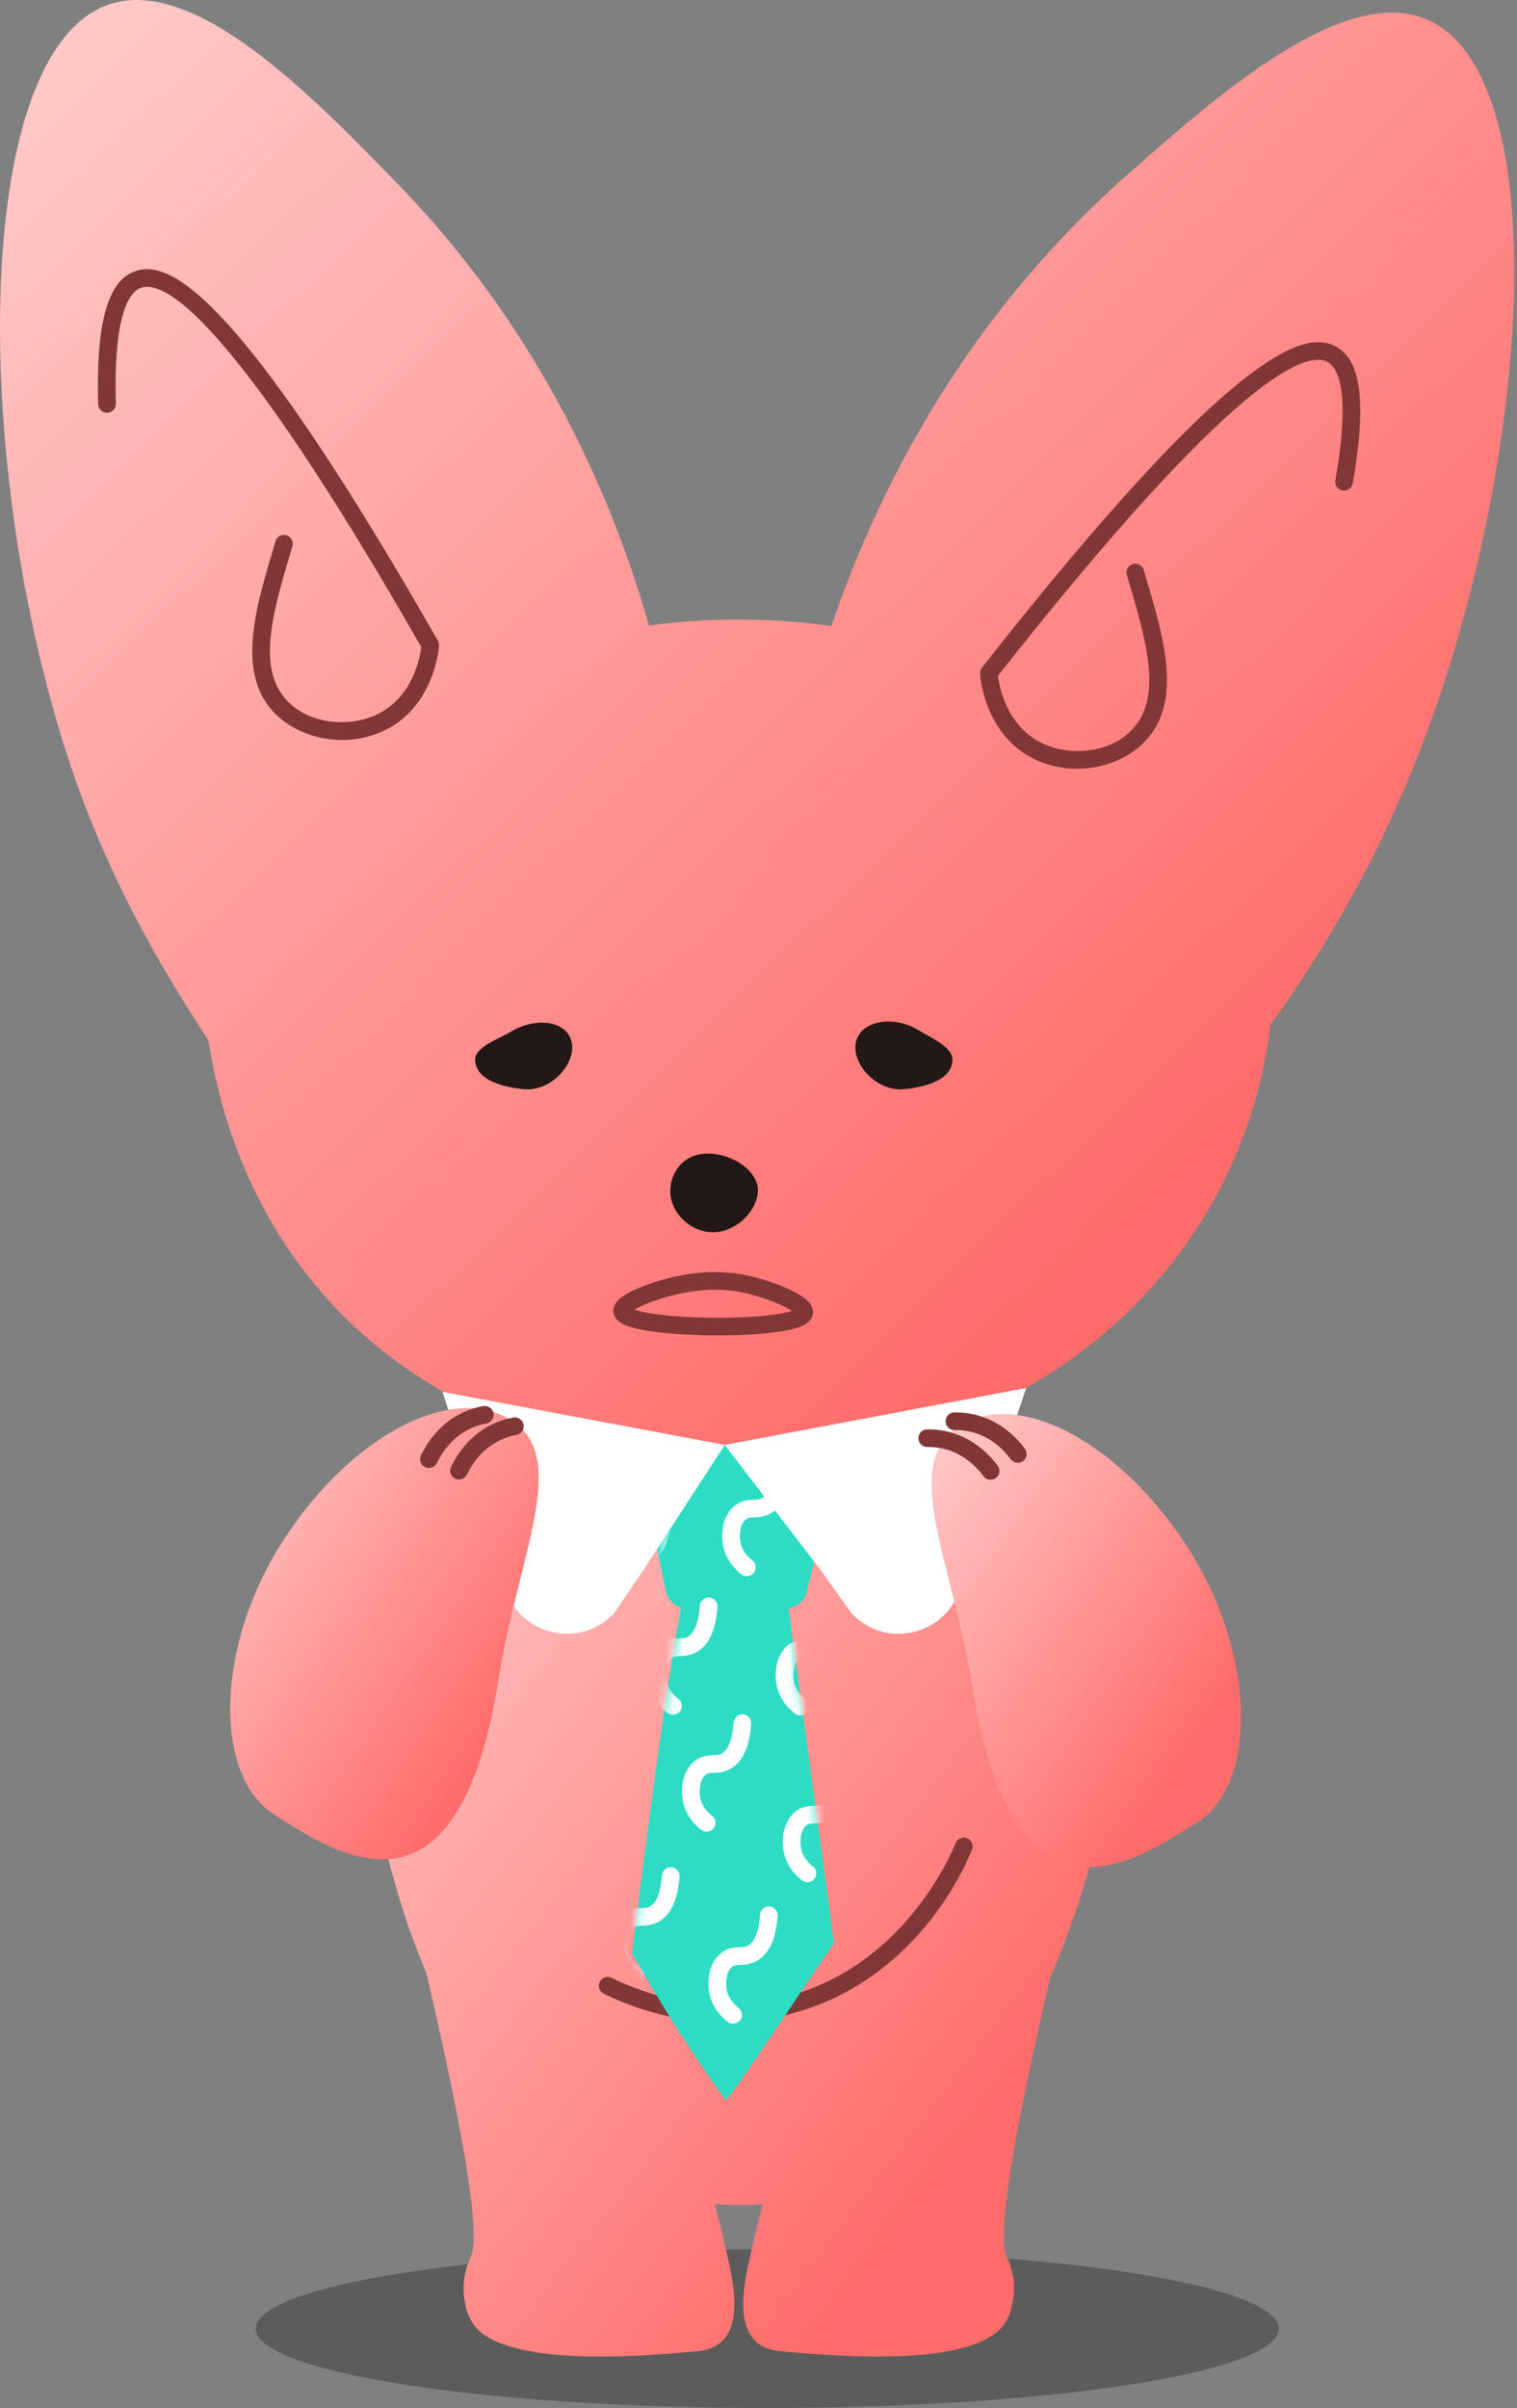 <svg width="172" height="273" viewBox="0 0 172 273" fill="none" xmlns="http://www.w3.org/2000/svg">
<rect x="0" y="0" width="172" height="273" fill="#808080" stroke="none"/>
<ellipse cx="87" cy="264" rx="58" ry="9" fill="url(#paint0_radial_202_2228)"/>
<path fill-rule="evenodd" clip-rule="evenodd" d="M86.477 249.924C85.689 249.968 84.887 249.991 84.07 249.991C83.041 249.991 82.032 249.956 81.044 249.886C81.568 251.891 82.066 253.927 82.523 255.971C83.233 259.121 84.313 264.421 80.913 266.081C80.143 266.461 79.363 266.541 78.893 266.581L78.88 266.582C72.919 267.113 56.821 268.547 53.523 263.291C52.813 262.151 52.433 260.281 52.603 258.591C52.746 257.204 53.231 256.196 53.356 255.936L53.373 255.901C54.295 253.948 53.517 245.865 48.342 223.686C46.206 218.679 44.479 213.063 43.12 206.931C34.97 170.101 61.4 158.391 83.94 158.391C106.5 158.401 132.36 176.091 124.77 206.931C123.204 213.3 121.324 219.121 119.05 224.283C114.001 246.01 113.245 253.966 114.158 255.901C114.163 255.91 114.169 255.922 114.175 255.936C114.3 256.195 114.786 257.204 114.928 258.591C115.098 260.281 114.718 262.151 114.008 263.291C110.711 268.547 94.612 267.113 88.652 266.582L88.638 266.581C88.168 266.541 87.388 266.461 86.618 266.081C83.219 264.421 84.299 259.121 85.008 255.971C85.463 253.94 85.957 251.917 86.477 249.924Z" fill="url(#paint1_linear_202_2228)"/>
<path d="M161.991 2.301C152.531 -2.019 138.071 10.751 127.701 19.921C107.781 37.521 98.581 58.291 94.271 70.971C90.801 70.501 87.271 70.241 83.711 70.241C80.151 70.241 76.911 70.481 73.581 70.911C69.841 57.801 62.041 38.281 45.001 20.751C35.351 10.821 21.911 -3.009 12.141 0.581C-2.919 6.121 -3.279 50.911 7.261 84.511C11.931 99.391 18.651 110.271 23.521 117.791L23.641 117.991C27.971 145.681 49.041 165.511 82.691 165.751C115.311 165.981 139.991 145.311 143.911 117.211C143.961 116.881 143.971 116.561 144.011 116.231C149.141 109.151 155.391 99.151 160.501 86.361C173.551 53.651 176.591 8.961 161.991 2.301Z" fill="url(#paint2_linear_202_2228)"/>
<path d="M75.994 135.131C76.054 137.471 78.124 139.451 80.384 139.681C83.484 139.991 86.184 136.951 85.914 134.641C85.574 131.801 80.684 129.691 77.944 131.391C76.724 132.151 75.954 133.651 75.994 135.131Z" fill="#231815"/>
<path d="M53.871 120.151C53.931 122.491 57.062 123.251 59.331 123.481C62.431 123.791 65.132 120.751 64.862 118.441C64.522 115.601 60.642 115.271 57.901 116.981C56.681 117.741 53.831 118.671 53.871 120.151Z" fill="#231815"/>
<path d="M107.993 120.151C107.933 122.491 104.803 123.251 102.533 123.481C99.433 123.791 96.733 120.751 97.003 118.441C97.343 115.601 101.393 115.081 104.133 116.791C105.353 117.551 108.023 118.671 107.993 120.151Z" fill="#231815"/>
<path d="M82.19 229.281C76.14 229.281 71.24 227.411 68.45 226.021C67.96 225.771 67.75 225.171 68 224.681C68.25 224.191 68.84 223.981 69.34 224.231C72.94 226.011 80.27 228.661 88.98 226.421C102.4 222.961 107.78 210.371 108.35 208.951C108.56 208.441 109.14 208.191 109.65 208.391C110.16 208.601 110.41 209.181 110.21 209.691C109.22 212.171 103.56 224.731 89.48 228.361C86.91 229.011 84.47 229.281 82.19 229.281Z" fill="#823737"/>
<path d="M151.501 39.301C148.041 37.401 140.111 39.101 111.341 75.681C111.171 75.901 111.101 76.161 111.131 76.421C111.131 76.441 111.121 76.451 111.121 76.471C111.141 76.741 111.651 83.191 117.091 85.971C118.671 86.781 120.401 87.151 122.121 87.151C125.821 87.151 129.421 85.381 131.111 82.301C133.581 77.821 131.751 71.631 129.981 65.641L129.681 64.621C129.521 64.091 128.971 63.791 128.441 63.941C127.911 64.101 127.611 64.651 127.761 65.181L128.061 66.211C129.711 71.801 131.421 77.591 129.361 81.341C127.181 85.311 121.621 86.031 118.001 84.181C114.081 82.181 113.291 77.781 113.151 76.611C139.971 42.561 148.091 39.711 150.531 41.051C151.631 41.651 153.211 44.201 151.401 54.451C151.301 54.991 151.671 55.511 152.211 55.611C152.751 55.711 153.271 55.341 153.371 54.801C154.961 45.811 154.361 40.881 151.501 39.301Z" fill="#823737"/>
<path d="M49.774 73.12C49.774 73.05 49.764 72.99 49.744 72.92C49.724 72.85 49.704 72.79 49.684 72.73C49.674 72.7 49.674 72.67 49.654 72.64C26.554 32.25 18.954 29.4 15.254 30.77C12.184 31.91 10.874 36.69 11.134 45.83C11.154 46.38 11.594 46.81 12.164 46.8C12.714 46.78 13.154 46.32 13.134 45.77C12.844 35.36 14.774 33.07 15.954 32.64C18.574 31.67 26.194 35.68 47.764 73.35C47.624 74.52 46.834 78.92 42.914 80.91C39.294 82.75 33.744 82.04 31.554 78.07C29.494 74.32 31.204 68.53 32.854 62.94L33.154 61.92C33.314 61.39 33.004 60.84 32.474 60.68C31.944 60.52 31.384 60.83 31.234 61.36L30.934 62.37C29.164 68.36 27.334 74.55 29.794 79.04C31.484 82.11 35.084 83.89 38.784 83.89C40.494 83.89 42.234 83.51 43.814 82.7C49.254 79.93 49.764 73.48 49.784 73.2C49.784 73.18 49.774 73.15 49.774 73.12Z" fill="#823737"/>
<path d="M91.43 180.591L94.81 166.731C95.16 165.291 93.76 163.951 91.9 163.951H75.52C73.69 163.951 72.3 165.251 72.6 166.681L75.54 180.541C75.71 181.321 76.36 181.951 77.23 182.271C75.31 192.271 73 210.861 71.66 221.451C75.12 227.581 78.55 232.921 82.32 238.161C85.7 233.631 90.9 225.581 94.55 220.311C93.32 210.971 90.8 192.781 89.41 182.371C90.43 182.111 91.22 181.441 91.43 180.591Z" fill="#2DDDC3"/>
<mask id="mask0_202_2228" style="mask-type:luminance" maskUnits="userSpaceOnUse" x="71" y="163" width="24" height="76">
<path d="M91.43 180.591L94.81 166.731C95.16 165.291 93.76 163.951 91.9 163.951H75.52C73.69 163.951 72.3 165.251 72.6 166.681L75.54 180.541C75.71 181.321 76.36 181.951 77.23 182.271C75.31 192.271 73 210.861 71.66 221.451C75.12 227.581 78.55 232.921 82.32 238.161C85.7 233.631 90.9 225.581 94.55 220.311C93.32 210.971 90.8 192.781 89.41 182.371C90.43 182.111 91.22 181.441 91.43 180.591Z" fill="white"/>
</mask>
<g mask="url(#mask0_202_2228)">
<mask id="mask1_202_2228" style="mask-type:luminance" maskUnits="userSpaceOnUse" x="69" y="163" width="31" height="81">
<path d="M90.43 172.271C87.39 165.251 85.59 163.701 83.94 163.641C77.25 163.371 69.82 187.131 69.29 207.991C69.17 212.841 68.49 239.791 79.33 243.341C83.35 244.661 87.43 242.261 88.53 241.611C104.78 232.051 100.2 194.811 90.43 172.271Z" fill="white"/>
</mask>
<g mask="url(#mask1_202_2228)">
<path d="M75.09 172.051C74.88 174.841 74.03 175.931 73.21 176.381C72.13 176.971 71.25 176.371 70.29 177.131C69.25 177.961 69.08 179.631 69.35 180.801C69.68 182.271 70.72 183.101 71.04 183.341" stroke="white" stroke-width="2" stroke-miterlimit="10" stroke-linecap="round"/>
</g>
<mask id="mask2_202_2228" style="mask-type:luminance" maskUnits="userSpaceOnUse" x="69" y="163" width="31" height="81">
<path d="M90.43 172.271C87.39 165.251 85.59 163.701 83.94 163.641C77.25 163.371 69.82 187.131 69.29 207.991C69.17 212.841 68.49 239.791 79.33 243.341C83.35 244.661 87.43 242.261 88.53 241.611C104.78 232.051 100.2 194.811 90.43 172.271Z" fill="white"/>
</mask>
<g mask="url(#mask2_202_2228)">
<path d="M81.88 174.121C81.88 172.861 82.29 171.521 83.31 170.701C84.08 170.081 84.85 170.051 85.42 170.031C85.81 170.021 86.09 170.011 86.38 169.851C87.33 169.331 87.64 167.651 87.74 166.321C87.78 165.771 88.26 165.361 88.81 165.401C89.36 165.441 89.78 165.931 89.73 166.471C89.53 169.151 88.74 170.831 87.33 171.601C86.62 171.981 85.99 172.011 85.49 172.031C85.01 172.051 84.81 172.061 84.56 172.261C83.91 172.781 83.77 174.031 83.97 174.931C84.2 175.961 84.89 176.601 85.28 176.891C85.72 177.221 85.82 177.841 85.49 178.291C85.16 178.731 84.53 178.831 84.09 178.501C83.48 178.041 82.39 177.031 82.02 175.381C81.93 174.981 81.88 174.561 81.88 174.121Z" fill="white"/>
</g>
<mask id="mask3_202_2228" style="mask-type:luminance" maskUnits="userSpaceOnUse" x="69" y="163" width="31" height="81">
<path d="M90.43 172.271C87.39 165.251 85.59 163.701 83.94 163.641C77.25 163.371 69.82 187.131 69.29 207.991C69.17 212.841 68.49 239.791 79.33 243.341C83.35 244.661 87.43 242.261 88.53 241.611C104.78 232.051 100.2 194.811 90.43 172.271Z" fill="white"/>
</mask>
<g mask="url(#mask3_202_2228)">
<path d="M68.43 193.751C68.43 192.491 68.84 191.151 69.86 190.331C70.63 189.711 71.4 189.681 71.97 189.661C72.36 189.651 72.64 189.641 72.93 189.481C73.87 188.961 74.19 187.281 74.29 185.951C74.33 185.401 74.81 184.991 75.36 185.031C75.91 185.071 76.32 185.541 76.28 186.101C76.08 188.781 75.29 190.461 73.88 191.231C73.17 191.611 72.54 191.641 72.04 191.661C71.56 191.681 71.36 191.691 71.11 191.891C70.46 192.411 70.32 193.661 70.52 194.561C70.76 195.631 71.52 196.281 71.83 196.521C72.27 196.851 72.37 197.471 72.04 197.921C71.71 198.361 71.08 198.461 70.64 198.131C70.03 197.681 68.94 196.671 68.56 195.011C68.48 194.621 68.43 194.191 68.43 193.751Z" fill="white"/>
</g>
<mask id="mask4_202_2228" style="mask-type:luminance" maskUnits="userSpaceOnUse" x="69" y="163" width="31" height="81">
<path d="M90.43 172.271C87.39 165.251 85.59 163.701 83.94 163.641C77.25 163.371 69.82 187.131 69.29 207.991C69.17 212.841 68.49 239.791 79.33 243.341C83.35 244.661 87.43 242.261 88.53 241.611C104.78 232.051 100.2 194.811 90.43 172.271Z" fill="white"/>
</mask>
<g mask="url(#mask4_202_2228)">
<path d="M77.32 203.081C77.32 201.821 77.73 200.481 78.75 199.661C79.52 199.041 80.29 199.011 80.86 198.991C81.25 198.981 81.52 198.971 81.82 198.811C82.77 198.291 83.08 196.611 83.18 195.281C83.22 194.731 83.7 194.321 84.25 194.361C84.8 194.401 85.22 194.891 85.17 195.431C84.97 198.111 84.18 199.791 82.77 200.561C82.06 200.941 81.43 200.971 80.93 200.991C80.45 201.011 80.25 201.021 80 201.221C79.34 201.751 79.21 202.991 79.41 203.891C79.64 204.921 80.33 205.561 80.72 205.851C81.16 206.181 81.26 206.801 80.93 207.251C80.6 207.691 79.97 207.791 79.53 207.461C78.91 207.011 77.83 206.001 77.45 204.331C77.37 203.941 77.32 203.511 77.32 203.081Z" fill="white"/>
</g>
<mask id="mask5_202_2228" style="mask-type:luminance" maskUnits="userSpaceOnUse" x="69" y="163" width="31" height="81">
<path d="M90.43 172.271C87.39 165.251 85.59 163.701 83.94 163.641C77.25 163.371 69.82 187.131 69.29 207.991C69.17 212.841 68.49 239.791 79.33 243.341C83.35 244.661 87.43 242.261 88.53 241.611C104.78 232.051 100.2 194.811 90.43 172.271Z" fill="white"/>
</mask>
<g mask="url(#mask5_202_2228)">
<path d="M94.8 182.191C94.59 184.981 93.74 186.071 92.92 186.521C91.84 187.111 90.96 186.511 90 187.271C88.96 188.101 88.79 189.771 89.06 190.941C89.39 192.411 90.43 193.241 90.75 193.481" stroke="white" stroke-width="2" stroke-miterlimit="10" stroke-linecap="round"/>
</g>
<mask id="mask6_202_2228" style="mask-type:luminance" maskUnits="userSpaceOnUse" x="69" y="163" width="31" height="81">
<path d="M90.43 172.271C87.39 165.251 85.59 163.701 83.94 163.641C77.25 163.371 69.82 187.131 69.29 207.991C69.17 212.841 68.49 239.791 79.33 243.341C83.35 244.661 87.43 242.261 88.53 241.611C104.78 232.051 100.2 194.811 90.43 172.271Z" fill="white"/>
</mask>
<g mask="url(#mask6_202_2228)">
<path d="M80.35 182.111C80.14 184.901 79.29 185.991 78.47 186.441C77.39 187.031 76.51 186.431 75.55 187.191C74.51 188.021 74.34 189.691 74.61 190.861C74.94 192.331 75.98 193.161 76.3 193.401" stroke="white" stroke-width="2" stroke-miterlimit="10" stroke-linecap="round"/>
</g>
<mask id="mask7_202_2228" style="mask-type:luminance" maskUnits="userSpaceOnUse" x="69" y="163" width="31" height="81">
<path d="M90.43 172.271C87.39 165.251 85.59 163.701 83.94 163.641C77.25 163.371 69.82 187.131 69.29 207.991C69.17 212.841 68.49 239.791 79.33 243.341C83.35 244.661 87.43 242.261 88.53 241.611C104.78 232.051 100.2 194.811 90.43 172.271Z" fill="white"/>
</mask>
<g mask="url(#mask7_202_2228)">
<path d="M69.19 220.411C69.19 219.151 69.6 217.811 70.62 216.991C71.39 216.371 72.16 216.341 72.73 216.321C73.12 216.311 73.4 216.301 73.69 216.141C74.64 215.631 74.95 213.941 75.05 212.611C75.09 212.061 75.57 211.651 76.12 211.691C76.67 211.731 77.09 212.221 77.04 212.761C76.84 215.441 76.05 217.121 74.64 217.891C73.93 218.271 73.31 218.301 72.8 218.321C72.32 218.341 72.12 218.351 71.87 218.551C71.21 219.071 71.08 220.321 71.28 221.221C71.51 222.251 72.2 222.891 72.59 223.181C73.03 223.511 73.12 224.141 72.8 224.581C72.47 225.021 71.84 225.121 71.4 224.791C70.79 224.331 69.7 223.321 69.33 221.671C69.24 221.271 69.19 220.851 69.19 220.411Z" fill="white"/>
</g>
<mask id="mask8_202_2228" style="mask-type:luminance" maskUnits="userSpaceOnUse" x="69" y="163" width="31" height="81">
<path d="M90.43 172.271C87.39 165.251 85.59 163.701 83.94 163.641C77.25 163.371 69.82 187.131 69.29 207.991C69.17 212.841 68.49 239.791 79.33 243.341C83.35 244.661 87.43 242.261 88.53 241.611C104.78 232.051 100.2 194.811 90.43 172.271Z" fill="white"/>
</mask>
<g mask="url(#mask8_202_2228)">
<path d="M80.32 224.851C80.32 223.591 80.73 222.251 81.75 221.431C82.52 220.811 83.29 220.781 83.86 220.761C84.25 220.751 84.53 220.741 84.82 220.581C85.76 220.061 86.08 218.381 86.18 217.051C86.22 216.501 86.7 216.091 87.25 216.131C87.8 216.171 88.21 216.661 88.17 217.201C87.97 219.881 87.18 221.561 85.77 222.331C85.06 222.711 84.43 222.741 83.93 222.761C83.45 222.781 83.25 222.791 83 222.991C82.35 223.511 82.21 224.751 82.41 225.661C82.65 226.731 83.41 227.381 83.72 227.621C84.16 227.951 84.26 228.571 83.93 229.021C83.6 229.461 82.97 229.561 82.53 229.231C81.92 228.781 80.83 227.771 80.45 226.111C80.37 225.711 80.32 225.281 80.32 224.851Z" fill="white"/>
</g>
<mask id="mask9_202_2228" style="mask-type:luminance" maskUnits="userSpaceOnUse" x="69" y="163" width="31" height="81">
<path d="M90.43 172.271C87.39 165.251 85.59 163.701 83.94 163.641C77.25 163.371 69.82 187.131 69.29 207.991C69.17 212.841 68.49 239.791 79.33 243.341C83.35 244.661 87.43 242.261 88.53 241.611C104.78 232.051 100.2 194.811 90.43 172.271Z" fill="white"/>
</mask>
<g mask="url(#mask9_202_2228)">
<path d="M88.75 208.811C88.75 207.551 89.16 206.211 90.18 205.391C90.95 204.771 91.72 204.741 92.29 204.721C92.68 204.711 92.96 204.701 93.25 204.541C94.19 204.021 94.51 202.341 94.61 201.011C94.65 200.461 95.13 200.051 95.68 200.091C96.23 200.131 96.64 200.621 96.6 201.161C96.4 203.841 95.61 205.521 94.2 206.291C93.49 206.671 92.86 206.701 92.36 206.721C91.88 206.741 91.68 206.751 91.43 206.951C90.78 207.471 90.64 208.711 90.84 209.621C91.08 210.691 91.84 211.341 92.15 211.581C92.59 211.911 92.69 212.531 92.36 212.981C92.03 213.421 91.4 213.521 90.96 213.191C90.35 212.741 89.26 211.731 88.88 210.071C88.8 209.681 88.75 209.251 88.75 208.811Z" fill="white"/>
</g>
<mask id="mask10_202_2228" style="mask-type:luminance" maskUnits="userSpaceOnUse" x="69" y="163" width="31" height="81">
<path d="M90.43 172.271C87.39 165.251 85.59 163.701 83.94 163.641C77.25 163.371 69.82 187.131 69.29 207.991C69.17 212.841 68.49 239.791 79.33 243.341C83.35 244.661 87.43 242.261 88.53 241.611C104.78 232.051 100.2 194.811 90.43 172.271Z" fill="white"/>
</mask>
<g mask="url(#mask10_202_2228)">
<path d="M78.79 244.821C78.79 243.561 79.2 242.221 80.22 241.401C80.99 240.781 81.76 240.751 82.33 240.731C82.72 240.721 82.99 240.711 83.29 240.551C84.23 240.031 84.55 238.351 84.65 237.021C84.69 236.471 85.17 236.061 85.72 236.101C86.27 236.141 86.68 236.631 86.64 237.171C86.44 239.851 85.65 241.531 84.24 242.301C83.53 242.681 82.9 242.711 82.4 242.731C81.92 242.751 81.72 242.761 81.47 242.961C80.81 243.481 80.68 244.731 80.88 245.631C81.12 246.701 81.88 247.351 82.19 247.591C82.63 247.921 82.73 248.541 82.4 248.991C82.07 249.441 81.44 249.531 81 249.201C80.39 248.751 79.3 247.741 78.92 246.081C78.84 245.681 78.79 245.261 78.79 244.821Z" fill="white"/>
</g>
</g>
<path d="M116.352 157.36L110.742 174.08L108.882 180.07C107.212 185.45 100.342 187.01 96.522 182.87L93.012 177.96L82.172 163.81" fill="white"/>
<path d="M50.172 157.801L55.412 174.081L57.272 180.071C58.942 185.451 65.812 187.011 69.632 182.871L72.982 177.961L82.182 163.811" fill="white"/>
<path d="M56.5 190.501C51.85 219.831 37.88 210.011 31.09 205.721C24.3 201.441 24.32 186.991 31.9 174.981C39.48 162.971 51.13 156.701 57.92 160.991C64.71 165.281 58.78 176.111 56.5 190.501Z" fill="url(#paint3_linear_202_2228)"/>
<path d="M110.263 191.271C114.983 220.711 128.953 210.891 135.743 206.601C142.533 202.321 142.473 187.821 134.863 175.751C127.253 163.681 115.573 157.371 108.773 161.651C101.983 165.941 107.943 176.821 110.263 191.271Z" fill="url(#paint4_linear_202_2228)"/>
<path d="M107.841 160.2C107.951 160.15 108.071 160.13 108.201 160.13C108.791 160.12 109.371 160.16 109.941 160.26C113.031 160.79 115.051 162.72 116.201 164.24C116.531 164.68 116.451 165.31 116.001 165.64C115.561 165.97 114.931 165.89 114.601 165.44C113.671 164.2 112.041 162.64 109.601 162.23C109.151 162.15 108.691 162.12 108.231 162.13C107.681 162.14 107.221 161.7 107.211 161.15C107.211 160.72 107.471 160.35 107.841 160.2Z" fill="#823737"/>
<path d="M104.753 162.121C104.863 162.071 104.983 162.051 105.113 162.051C105.703 162.041 106.283 162.091 106.853 162.181C109.943 162.711 111.963 164.631 113.113 166.161C113.443 166.601 113.363 167.231 112.913 167.561C112.473 167.891 111.843 167.811 111.513 167.361C110.583 166.121 108.953 164.561 106.513 164.151C106.073 164.071 105.613 164.041 105.143 164.051C104.593 164.061 104.133 163.621 104.133 163.071C104.123 162.641 104.383 162.271 104.753 162.121Z" fill="#823737"/>
<path d="M55.16 159.42C55.55 159.5 55.88 159.81 55.95 160.22C56.05 160.76 55.69 161.28 55.15 161.38C54.69 161.46 54.25 161.59 53.82 161.75C51.51 162.63 50.21 164.48 49.53 165.87C49.29 166.37 48.69 166.57 48.19 166.33C47.69 166.09 47.49 165.49 47.73 164.99C48.57 163.27 50.18 160.99 53.11 159.87C53.65 159.67 54.21 159.51 54.79 159.41C54.92 159.39 55.04 159.39 55.16 159.42Z" fill="#823737"/>
<path d="M58.57 160.711C58.96 160.791 59.29 161.101 59.36 161.521C59.46 162.061 59.1 162.581 58.55 162.681C58.1 162.761 57.65 162.881 57.23 163.051C54.92 163.931 53.62 165.781 52.94 167.171C52.7 167.671 52.1 167.871 51.6 167.631C51.1 167.391 50.9 166.791 51.14 166.291C51.98 164.571 53.59 162.291 56.52 161.171C57.06 160.961 57.63 160.811 58.2 160.711C58.33 160.681 58.45 160.681 58.57 160.711Z" fill="#823737"/>
<path d="M70.542 148.661C70.402 147.561 75.172 145.761 79.032 145.331C81.602 145.041 83.562 145.391 84.162 145.501C87.172 146.091 91.342 147.781 91.182 148.821C90.842 151.031 70.832 150.861 70.542 148.661Z" stroke="#823737" stroke-width="2" stroke-miterlimit="10" stroke-linecap="round"/>
<defs>
<radialGradient id="paint0_radial_202_2228" cx="0" cy="0" r="1" gradientUnits="userSpaceOnUse" gradientTransform="translate(87 264) scale(58 9)">
<stop stop-color="#5C5C5C"/>
<stop offset="0.635" stop-color="#5C5C5C"/>
</radialGradient>
<linearGradient id="paint1_linear_202_2228" x1="1.261" y1="121.55" x2="128.144" y2="218.745" gradientUnits="userSpaceOnUse">
<stop stop-color="white"/>
<stop offset="1" stop-color="#FF6C6A"/>
</linearGradient>
<linearGradient id="paint2_linear_202_2228" x1="-81.968" y1="-56.137" x2="118.242" y2="148.323" gradientUnits="userSpaceOnUse">
<stop stop-color="white"/>
<stop offset="1" stop-color="#FF6C6A"/>
</linearGradient>
<linearGradient id="paint3_linear_202_2228" x1="9.403" y1="142.313" x2="66.698" y2="180.932" gradientUnits="userSpaceOnUse">
<stop stop-color="white"/>
<stop offset="1" stop-color="#FF6C6A"/>
</linearGradient>
<linearGradient id="paint4_linear_202_2228" x1="88.875" y1="142.915" x2="146.376" y2="181.641" gradientUnits="userSpaceOnUse">
<stop stop-color="white"/>
<stop offset="1" stop-color="#FF6C6A"/>
</linearGradient>
</defs>
</svg>
